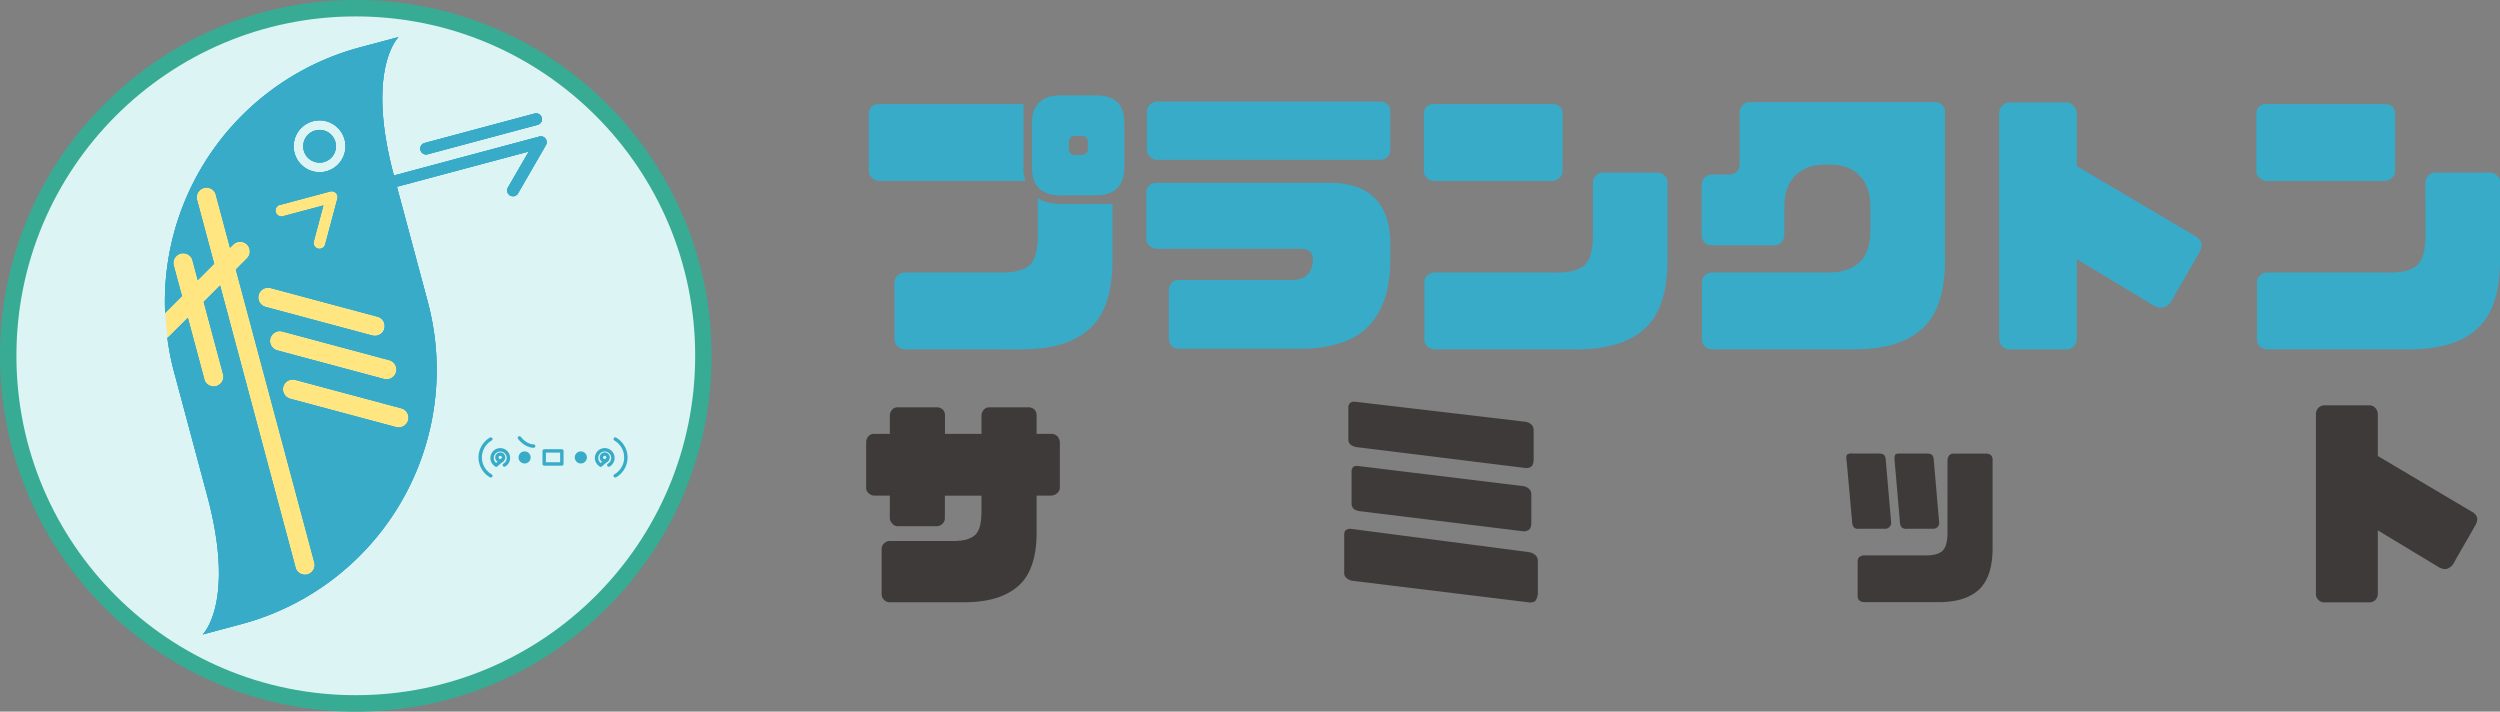 <?xml version="1.0" encoding="UTF-8" standalone="no"?>
<svg
   xmlns:dc="http://purl.org/dc/elements/1.1/"
   xmlns:cc="http://creativecommons.org/ns#"
   xmlns:rdf="http://www.w3.org/1999/02/22-rdf-syntax-ns#"
   xmlns:svg="http://www.w3.org/2000/svg"
   xmlns="http://www.w3.org/2000/svg"
   id="svg4536"
   version="1.1"
   viewBox="0 0 1468.46 417.98">
  <rect x="0" y="0" width="1468.46" height="417.98" fill="#808080" stroke="none"/>
  <defs
     id="defs4487">
    <style
       id="style4485">.cls-1{fill:#37abc8;}.cls-2{fill:#3e3a39;}.cls-3{fill:#dcf4f3;stroke:#37ab93;stroke-width:9.64px;}.cls-3,.cls-5,.cls-6,.cls-7,.cls-8{stroke-linecap:round;}.cls-3,.cls-5,.cls-7,.cls-8{stroke-linejoin:round;}.cls-4{fill:#ffe680;}.cls-5,.cls-6,.cls-7,.cls-8{fill:none;stroke:#37abc8;}.cls-5{stroke-width:2.28px;}.cls-6,.cls-8{stroke-width:6.17px;}.cls-7{stroke-width:6px;}</style>
  </defs>
  <g
     data-name="レイヤー 2"
     id="レイヤー_2">
    <g
       data-name="レイヤー 1"
       id="レイヤー_1-2">
      <path
         id="path4491"
         d="M602.27,106.27H516.21a6.44,6.44,0,0,1-4.23-2,5.18,5.18,0,0,1-1.64-4.08V66.83A5.75,5.75,0,0,1,512,62.59a6.07,6.07,0,0,1,4.23-1.47h84.92v37A25.37,25.37,0,0,0,602.27,106.27Zm7.34,10.11c3.42,2.28,8.15,3.42,13.85,3.42h30v31.78c.17,19.07-4.07,32.77-13,41.08-8.81,8.47-22.33,12.55-40.59,12.55H532a6.28,6.28,0,0,1-4.56-1.63,5.6,5.6,0,0,1-2-4.4V165.93a5.51,5.51,0,0,1,2-4.24,6.28,6.28,0,0,1,4.56-1.63H587.6c8.15.16,13.7-1.3,17.12-4.24,3.26-3.1,4.89-8.8,4.89-17.6ZM606.19,72c0-5.21,1.46-9.29,4.4-11.9,2.77-2.77,7-4.07,12.22-4.07h21c5.7,0,9.78,1.3,12.55,4.07,2.77,2.61,3.91,6.69,4.07,11.9V98.77c-.16,5.22-1.46,9.13-4.23,11.74-2.78,2.77-6.85,4.24-12.39,4.24h-21c-5.7,0-9.94-1.47-12.55-4.24-2.77-2.61-4.07-6.52-4.07-11.74ZM639,83.13a4.31,4.31,0,0,0-.82-2.12,2.56,2.56,0,0,0-2.44-1.14h-4.57A2.56,2.56,0,0,0,628.68,81a4.31,4.31,0,0,0-.82,2.12v4.72a2.7,2.7,0,0,0,.82,2A2.58,2.58,0,0,0,631.12,91h4.57a2.58,2.58,0,0,0,2.44-1.14,2.7,2.7,0,0,0,.82-2Z"
         class="cls-1" />
      <path
         id="path4493"
         d="M767.39,161.85c2.29-1.95,3.59-4.89,3.75-9v-1a5.86,5.86,0,0,0-1.79-4.08,6.43,6.43,0,0,0-4.73-1.63H679.7a7.36,7.36,0,0,1-4.72-1.95,5.78,5.78,0,0,1-1.64-4.56V113.28A5.29,5.29,0,0,1,675,109a6.43,6.43,0,0,1,4.72-1.63H780.59c11.9,0,21,2.94,27.06,9.13s9,15,9,26.89v7.83c.16,17.44-3.91,30.8-12.39,39.93-8.31,9-22,13.69-41.07,13.69H692.42a5.53,5.53,0,0,1-4.24-1.63,7.48,7.48,0,0,1-1.63-4.24V170.49a7.55,7.55,0,0,1,1.63-4.4,5.53,5.53,0,0,1,4.24-1.63h65.84C762,164.62,765,163.81,767.39,161.85Zm47.76-100.4c1.14,1,1.47,2.28,1.47,4.07V88a5.27,5.27,0,0,1-1.47,4.07,6,6,0,0,1-4.4,1.79h-131a5.66,5.66,0,0,1-4.24-1.79A6.23,6.23,0,0,1,673.67,88V65.52a5.6,5.6,0,0,1,1.79-4.07,6.32,6.32,0,0,1,4.24-1.79h131A6.73,6.73,0,0,1,815.15,61.45Z"
         class="cls-1" />
      <path
         id="path4495"
         d="M911.81,61.12a6.52,6.52,0,0,1,4.4,1.47,5.78,5.78,0,0,1,1.63,4.24v33.41a5.2,5.2,0,0,1-1.63,4.08,6.87,6.87,0,0,1-4.4,2h-69.6a6.44,6.44,0,0,1-4.23-2,5.18,5.18,0,0,1-1.64-4.08V66.83A5.75,5.75,0,0,1,838,62.59a6.07,6.07,0,0,1,4.23-1.47Zm23.8,46.13a6.12,6.12,0,0,1,1.95-4.24,5.09,5.09,0,0,1,3.92-1.63h31.45a6.43,6.43,0,0,1,4.73,1.63,5.42,5.42,0,0,1,1.79,4.24v44.33c.17,19.07-4.07,32.77-13,41.08-8.81,8.47-22.34,12.55-40.59,12.55H843.19a6.45,6.45,0,0,1-4.73-1.63,5.46,5.46,0,0,1-1.79-4.4V165.93a5.35,5.35,0,0,1,1.79-4.24,6.45,6.45,0,0,1,4.73-1.63H913.6c8.15.16,13.7-1.3,17.12-4.24,3.26-3.1,4.89-8.8,4.89-17.6Z"
         class="cls-1" />
      <path
         id="path4497"
         d="M1001.14,142.29c-1.14-1.14-1.47-2.77-1.63-4.72V108.88a7.39,7.39,0,0,1,1.63-4.56,6.31,6.31,0,0,1,4.24-1.8h10.26a6.41,6.41,0,0,0,4.57-1.79,6.51,6.51,0,0,0,1.63-4.24V65.85a6.12,6.12,0,0,1,1.95-4.24,5.33,5.33,0,0,1,3.92-1.63h108.22a6.43,6.43,0,0,1,4.73,1.63,5.42,5.42,0,0,1,1.79,4.24v85.73c.17,19.07-4.07,32.77-13,41.08-8.81,8.47-22.34,12.55-40.59,12.55h-82.64a6.45,6.45,0,0,1-4.73-1.63,5.46,5.46,0,0,1-1.79-4.4V165.93a5.35,5.35,0,0,1,1.79-4.24,6.45,6.45,0,0,1,4.73-1.63h67.32c8,.16,14.34-2,18.58-5.87s6.52-10.27,6.52-19.07V121.43c0-8-2.28-14.18-6.52-18.42-4.24-4.4-10.6-6.52-18.58-6.36-8.48-.16-14.67,2.12-19.07,6.52-4.24,4.24-6.36,10.44-6.36,18.26v16.14a7.17,7.17,0,0,1-1.63,4.72,5.91,5.91,0,0,1-4.73,1.8h-36.34A5.11,5.11,0,0,1,1001.14,142.29Z"
         class="cls-1" />
      <path
         id="path4499"
         d="M1288.67,138.22a8.4,8.4,0,0,1,4.07,3.75c.82,1.63.49,3.75-1,6.52l-15.16,26.4c-1.3,2.77-2.93,4.57-5,5.38-2,.82-4.24.49-6.84-1l-44.83-27v46.94a6.66,6.66,0,0,1-1.79,4.24,5.92,5.92,0,0,1-4.08,1.79h-33.9a6.14,6.14,0,0,1-5.87-6V66.5a6.46,6.46,0,0,1,5.87-6.36H1214a6.12,6.12,0,0,1,4.08,2,6.73,6.73,0,0,1,1.79,4.4v31Z"
         class="cls-1" />
      <path
         id="path4501"
         d="M1400.81,61.12a6.52,6.52,0,0,1,4.4,1.47,5.78,5.78,0,0,1,1.63,4.24v33.41a5.2,5.2,0,0,1-1.63,4.08,6.87,6.87,0,0,1-4.4,2h-69.6a6.48,6.48,0,0,1-4.24-2,5.2,5.2,0,0,1-1.63-4.08V66.83a5.78,5.78,0,0,1,1.63-4.24,6.11,6.11,0,0,1,4.24-1.47Zm23.8,46.13a6.12,6.12,0,0,1,2-4.24,5.09,5.09,0,0,1,3.92-1.63h31.45a6.43,6.43,0,0,1,4.73,1.63,5.42,5.42,0,0,1,1.79,4.24v44.33c.17,19.07-4.07,32.77-13,41.08-8.81,8.47-22.34,12.55-40.59,12.55h-82.64a6.45,6.45,0,0,1-4.73-1.63,5.46,5.46,0,0,1-1.79-4.4V165.93a5.35,5.35,0,0,1,1.79-4.24,6.45,6.45,0,0,1,4.73-1.63h70.41c8.15.16,13.7-1.3,17.12-4.24,3.26-3.1,4.89-8.8,4.89-17.6Z"
         class="cls-1" />
      <path
         id="path4503"
         d="M510.06,289.56a4,4,0,0,1-1.3-3.12V260.05a5.79,5.79,0,0,1,1.3-3.77,4.51,4.51,0,0,1,3.38-1.43h9.23V243.93a5.49,5.49,0,0,1,1.56-3.51,4.22,4.22,0,0,1,3.12-1.17H550a5.33,5.33,0,0,1,3.64,1.17,4.8,4.8,0,0,1,1.43,3.51v10.92h21.45V243.93a5.49,5.49,0,0,1,1.56-3.51,4.43,4.43,0,0,1,3.12-1.17h22.62a5.33,5.33,0,0,1,3.64,1.17,4.8,4.8,0,0,1,1.43,3.51v10.92h8.45a5.2,5.2,0,0,1,3.77,1.43,5.92,5.92,0,0,1,1.43,3.77v26.39a4.15,4.15,0,0,1-1.43,3.12,5.89,5.89,0,0,1-3.77,1.56h-8.45V311c.26,15.21-3.12,26.13-10.27,32.76s-17.94,10-32.37,10H523.06a4.63,4.63,0,0,1-3.64-1.3,4.45,4.45,0,0,1-1.56-3.51V322.45a4.38,4.38,0,0,1,1.56-3.38,4.63,4.63,0,0,1,3.64-1.3h35.88c6.5.13,10.92-1,13.65-3.38s3.9-7,3.9-14v-9.23H555v13.26a4.43,4.43,0,0,1-1.43,3.25,4.89,4.89,0,0,1-3.64,1.43H527.35a4,4,0,0,1-3.12-1.43,5.13,5.13,0,0,1-1.56-3.25V291.12h-9.23A5.16,5.16,0,0,1,510.06,289.56Z"
         class="cls-2" />
      <path
         id="path4505"
         d="M790.73,339.35a3.66,3.66,0,0,1-1.17-3V314.78c0-1.43.13-2.6.78-3.25a4.27,4.27,0,0,1,3.12-.91l104.26,13.65a7.28,7.28,0,0,1,4.16,1.82,4.59,4.59,0,0,1,1.43,3.51v19.24c-.39,2.21-.91,3.77-1.82,4.42a5.71,5.71,0,0,1-3.77.52L794.5,341.17A6.85,6.85,0,0,1,790.73,339.35Zm2.47-78.26A4.22,4.22,0,0,1,792,258v-18.2a3.93,3.93,0,0,1,.91-3,4.29,4.29,0,0,1,2.47-.91L895.64,247.7a6.4,6.4,0,0,1,3.9,1.69,4.71,4.71,0,0,1,1.3,3.51v17.29c-.13,2.21-.65,3.38-1.56,4a5.13,5.13,0,0,1-3.64.65l-98.93-12.22A8.06,8.06,0,0,1,793.2,261.09Zm1.69,37.57a4.64,4.64,0,0,1-1-3v-18.2a4.58,4.58,0,0,1,.78-3q.58-.78,2.73-.78l97,11.83a6,6,0,0,1,3.77,1.69,4.41,4.41,0,0,1,1.3,3.38v16.9c-.13,2.08-.65,3.25-1.56,3.77a4.74,4.74,0,0,1-3.51.78L798.4,300.22C796.71,299.83,795.54,299.44,794.89,298.66Z"
         class="cls-2" />
      <path
         id="path4507"
         d="M1109.75,309.58a3.31,3.31,0,0,1-2.86,1H1092.2a4.32,4.32,0,0,1-3.12-.65,5.14,5.14,0,0,1-1.17-3.38l-3.25-36.14a5.16,5.16,0,0,1,.26-3.38,4.76,4.76,0,0,1,3-.65h15.47a7,7,0,0,1,3.12.65,5.14,5.14,0,0,1,1.17,3.38l3.12,36.14A3.57,3.57,0,0,1,1109.75,309.58Zm34.19-39.65a4.39,4.39,0,0,1,1.17-2.6,3.74,3.74,0,0,1,2.34-.91h19.11a5,5,0,0,1,2.86.91,3.63,3.63,0,0,1,1,2.6v51.22q.19,17.16-7.8,25c-5.46,5.07-13.52,7.67-24.57,7.54h-42.9a4.64,4.64,0,0,1-3-1,3.63,3.63,0,0,1-1-2.6V329.86a3.72,3.72,0,0,1,1-2.73,5.43,5.43,0,0,1,3-.91h35.36c4.94.13,8.45-.78,10.4-2.6s3-5.33,3-10.53Zm-5.85,39.65a3.87,3.87,0,0,1-3,1h-14.56a4.9,4.9,0,0,1-3.38-.65,5.14,5.14,0,0,1-1.17-3.38l-3.12-36.14a5.92,5.92,0,0,1,.39-3.38c.39-.39,1.17-.65,2.73-.65h15.73a6.78,6.78,0,0,1,3,.65,5.14,5.14,0,0,1,1.17,3.38l3.12,36.14A3.49,3.49,0,0,1,1138.09,309.58Z"
         class="cls-2" />
      <path
         id="path4509"
         d="M1451.52,300.35a6.7,6.7,0,0,1,3.25,3c.65,1.3.39,3-.78,5.2L1441.9,329.6a7.73,7.73,0,0,1-4,4.29q-2.34,1-5.46-.78l-35.75-21.58V349a5.32,5.32,0,0,1-1.43,3.38,4.72,4.72,0,0,1-3.25,1.43h-27a4.89,4.89,0,0,1-4.68-4.81V243.15a5.14,5.14,0,0,1,4.68-5.07h27a4.84,4.84,0,0,1,3.25,1.56,5.38,5.38,0,0,1,1.43,3.51v24.7Z"
         class="cls-2" />
      <g
         id="layer1">
        <circle
           r="204.17"
           cy="208.99"
           cx="208.99"
           class="cls-3"
           id="path4642" />
        <g
           id="g4651">
          <path
             d="M211.23,27.88A154.6,154.6,0,0,0,97,183.78l9.89-9.89L102,155.7a5.73,5.73,0,0,1,11-3.12.94.94,0,0,0,0,.16l3.16,11.8,9.64-9.64-10.11-37.73a5.73,5.73,0,0,1,11-3.13c0,.06,0,.11,0,.16l8.4,31.35,1.84-1.84a5.8,5.8,0,0,1,2.81-1.58,5.73,5.73,0,0,1,5.29,9.68l-6.52,6.51,46,171.68a5.72,5.72,0,1,1-11,3.07l0-.11L129.28,167.67l-9.64,9.64,11.48,42.83a5.73,5.73,0,0,1-11,3.08l0-.12-9.77-36.44L99.24,197.71a5.23,5.23,0,0,1-.93.76,155,155,0,0,0,3.6,18.75l19.87,74.15c16.77,62.59-2.71,81.3-2.71,81.3l22.85-6.12A154.59,154.59,0,0,0,251.24,177.21L233.15,109.7,310.59,89,298.4,110.07a3.43,3.43,0,1,0,5.85,3.59.51.51,0,0,0,.09-.16l16.34-28.3a3.43,3.43,0,0,0-3.86-5l-85.45,22.89c-16.77-62.59,2.71-81.3,2.71-81.3ZM183.76,71.22a15.22,15.22,0,0,1,7.88,29.41h0A15.23,15.23,0,0,1,173,89.86h0a15.23,15.23,0,0,1,10.77-18.64Zm1.45,5.44a9.59,9.59,0,0,0,5,18.53h0A9.6,9.6,0,0,0,197,83.44h0a9.59,9.59,0,0,0-11.76-6.78ZM249.4,84a3.43,3.43,0,1,0,1.78,6.63l64.74-17.34a3.44,3.44,0,0,0-1.78-6.64Zm-85,36.4,29.56-7.92a3.45,3.45,0,0,1,4.21,2.43,3.58,3.58,0,0,1,0,1.78L191,143.52a3.43,3.43,0,0,1-6.66-1.66.53.53,0,0,1,0-.12l5.65-21.1L166.16,127a3.44,3.44,0,0,1-1.9-6.61l.12,0Zm-8.62,48.85.39-.1a5.77,5.77,0,0,1,2.83.07L221.69,186a5.72,5.72,0,1,1-2.88,11.08l-.08,0L156,180.26a5.73,5.73,0,0,1-.26-11Zm6.83,25.5.39-.1h0a5.81,5.81,0,0,1,2.84.07l62.71,16.81a5.72,5.72,0,1,1-2.88,11.08l-.09,0-62.71-16.81a5.73,5.73,0,0,1-.26-11Zm7.62,28.43.39-.1h0a5.65,5.65,0,0,1,2.83.07l62.71,16.8A5.73,5.73,0,0,1,233.35,251l-.17,0-62.71-16.8a5.73,5.73,0,0,1-.26-11Z"
             class="cls-1"
             id="path4593" />
          <path
             d="M183.65,100.58a15.17,15.17,0,0,0,4.13.55Zm-62.25,9.3a5.74,5.74,0,0,0-5.65,7.29l10.11,37.73-9.64,9.64-3.16-11.8a5.73,5.73,0,0,0-7-4.15l-.16,0A5.71,5.71,0,0,0,102,155.7l4.87,18.19-9.82,9.82,0,.25,1.31,14.49a4.93,4.93,0,0,0,.9-.74l11.05-11.05,9.77,36.44a5.73,5.73,0,1,0,11.1-2.81s0-.1,0-.15l-11.48-42.82,9.65-9.65L173.57,333a5.73,5.73,0,1,0,11.1-2.81.83.83,0,0,0,0-.15l-46-171.68,6.52-6.51a5.72,5.72,0,0,0-5.29-9.68,5.8,5.8,0,0,0-2.81,1.58l-1.84,1.84-8.4-31.35a5.72,5.72,0,0,0-5.41-4.32ZM195,112.35a3.2,3.2,0,0,0-1,.11l-29.56,7.92a3.43,3.43,0,1,0,1.64,6.67l.14,0L190,120.64l-5.65,21.1a3.43,3.43,0,0,0,6.6,1.9l0-.12,7.2-26.85a3.44,3.44,0,0,0-2.43-4.21,3.87,3.87,0,0,0-.76-.11ZM157.28,169a6.13,6.13,0,0,0-1.13.14l-.39.1a5.73,5.73,0,0,0,.26,11l62.71,16.8a5.73,5.73,0,0,0,3.09-11l-.13,0L159,169.2a5.71,5.71,0,0,0-1.7-.21Zm6.84,25.5a5.39,5.39,0,0,0-1.14.14h0l-.39.1a5.73,5.73,0,0,0,.26,11l62.71,16.8a5.73,5.73,0,1,0,3.12-11l-.15,0L165.82,194.7A5.79,5.79,0,0,0,164.12,194.49Zm7.61,28.43a5.38,5.38,0,0,0-1.13.14h0l-.39.1a5.72,5.72,0,0,0,.26,11L233.18,251a5.73,5.73,0,0,0,3.09-11l-.13,0-62.71-16.8a5.71,5.71,0,0,0-1.7-.21Z"
             class="cls-4"
             id="path4644" />
          <path
             d="M211.23,27.88A154.6,154.6,0,0,0,97,183.78l9.89-9.89L102,155.7a5.73,5.73,0,0,1,11-3.12.94.94,0,0,0,0,.16l3.16,11.8,9.64-9.64-10.11-37.73a5.73,5.73,0,0,1,11-3.13c0,.06,0,.11,0,.16l8.4,31.35,1.84-1.84a5.8,5.8,0,0,1,2.81-1.58,5.73,5.73,0,0,1,5.29,9.68l-6.52,6.51,46,171.68a5.72,5.72,0,1,1-11,3.07l0-.11L129.28,167.67l-9.64,9.64,11.48,42.83a5.73,5.73,0,0,1-11,3.08l0-.12-9.77-36.44L99.24,197.71a5.23,5.23,0,0,1-.93.76,155,155,0,0,0,3.6,18.75l19.87,74.15c16.77,62.59-2.71,81.3-2.71,81.3l22.85-6.12A154.59,154.59,0,0,0,251.24,177.21L233.15,109.7,310.59,89,298.4,110.07a3.43,3.43,0,1,0,5.85,3.59.51.51,0,0,0,.09-.16l16.34-28.3a3.43,3.43,0,0,0-3.86-5l-85.45,22.89c-16.77-62.59,2.71-81.3,2.71-81.3ZM183.76,71.22a15.22,15.22,0,0,1,7.88,29.41h0A15.23,15.23,0,0,1,173,89.86h0a15.23,15.23,0,0,1,10.77-18.64Zm1.45,5.44a9.59,9.59,0,0,0,5,18.53h0A9.6,9.6,0,0,0,197,83.44h0a9.59,9.59,0,0,0-11.76-6.78ZM249.4,84a3.43,3.43,0,1,0,1.78,6.63l64.74-17.34a3.44,3.44,0,0,0-1.78-6.64Zm-85,36.4,29.56-7.92a3.45,3.45,0,0,1,4.21,2.43,3.58,3.58,0,0,1,0,1.78L191,143.52a3.43,3.43,0,0,1-6.66-1.66.53.53,0,0,1,0-.12l5.65-21.1L166.16,127a3.44,3.44,0,0,1-1.9-6.61l.12,0Zm-8.62,48.85.39-.1a5.77,5.77,0,0,1,2.83.07L221.69,186a5.72,5.72,0,1,1-2.88,11.08l-.08,0L156,180.26a5.73,5.73,0,0,1-.26-11Zm6.83,25.5.39-.1h0a5.81,5.81,0,0,1,2.84.07l62.71,16.81a5.72,5.72,0,1,1-2.88,11.08l-.09,0-62.71-16.81a5.73,5.73,0,0,1-.26-11Zm7.62,28.43.39-.1h0a5.65,5.65,0,0,1,2.83.07l62.71,16.8A5.73,5.73,0,0,1,233.35,251l-.17,0-62.71-16.8a5.73,5.73,0,0,1-.26-11Z"
             class="cls-1"
             id="path4659" />
          <path
             d="M211.23,27.88A154.6,154.6,0,0,0,97,183.78l9.89-9.89L102,155.7a5.73,5.73,0,0,1,11-3.12.94.94,0,0,0,0,.16l3.16,11.8,9.64-9.64-10.11-37.73a5.73,5.73,0,0,1,11-3.13c0,.06,0,.11,0,.16l8.4,31.35,1.84-1.84a5.8,5.8,0,0,1,2.81-1.58,5.73,5.73,0,0,1,5.29,9.68l-6.52,6.51,46,171.68a5.72,5.72,0,1,1-11,3.07l0-.11L129.28,167.67l-9.64,9.64,11.48,42.83a5.73,5.73,0,0,1-11,3.08l0-.12-9.77-36.44L99.24,197.71a5.23,5.23,0,0,1-.93.76,155,155,0,0,0,3.6,18.75l19.87,74.15c16.77,62.59-2.71,81.3-2.71,81.3l22.85-6.12A154.59,154.59,0,0,0,251.24,177.21L233.15,109.7,310.59,89,298.4,110.07a3.43,3.43,0,1,0,5.85,3.59.51.51,0,0,0,.09-.16l16.34-28.3a3.43,3.43,0,0,0-3.86-5l-85.45,22.89c-16.77-62.59,2.71-81.3,2.71-81.3ZM183.76,71.22a15.22,15.22,0,0,1,7.88,29.41h0A15.23,15.23,0,0,1,173,89.86h0a15.23,15.23,0,0,1,10.77-18.64Zm1.45,5.44a9.59,9.59,0,0,0,5,18.53h0A9.6,9.6,0,0,0,197,83.44h0a9.59,9.59,0,0,0-11.76-6.78ZM249.4,84a3.43,3.43,0,1,0,1.78,6.63l64.74-17.34a3.44,3.44,0,0,0-1.78-6.64Zm-85,36.4,29.56-7.92a3.45,3.45,0,0,1,4.21,2.43,3.58,3.58,0,0,1,0,1.78L191,143.52a3.43,3.43,0,0,1-6.66-1.66.53.53,0,0,1,0-.12l5.65-21.1L166.16,127a3.44,3.44,0,0,1-1.9-6.61l.12,0Zm-8.62,48.85.39-.1a5.77,5.77,0,0,1,2.83.07L221.69,186a5.72,5.72,0,1,1-2.88,11.08l-.08,0L156,180.26a5.73,5.73,0,0,1-.26-11Zm6.83,25.5.39-.1h0a5.81,5.81,0,0,1,2.84.07l62.71,16.81a5.72,5.72,0,1,1-2.88,11.08l-.09,0-62.71-16.81a5.73,5.73,0,0,1-.26-11Zm7.62,28.43.39-.1h0a5.65,5.65,0,0,1,2.83.07l62.71,16.8A5.73,5.73,0,0,1,233.35,251l-.17,0-62.71-16.8a5.73,5.73,0,0,1-.26-11Z"
             class="cls-1"
             id="path4745" />
        </g>
        <g
           id="g4941">
          <rect
             style="stroke-width:2;stroke-miterlimit:4;stroke-dasharray:none"
             height="7.65"
             width="10.37"
             y="264.87"
             x="319.65"
             class="cls-5"
             id="rect4877" />
          <circle
             r="3.56"
             cy="268.69"
             cx="308.14"
             class="cls-1"
             id="path4879" />
          <circle
             r="3.56"
             cy="268.69"
             cx="341.17"
             class="cls-1"
             id="circle4881" />
          <path
             style="stroke-width:2;stroke-miterlimit:4;stroke-dasharray:none"
             d="M305.1,257.19s3.52,4.83,8.36,4.83"
             class="cls-5"
             id="path4883" />
          <g
             id="g4896">
            <path
               style="stroke-width:2;stroke-miterlimit:4;stroke-dasharray:none"
               d="M295.15,270.13l-3.55,2.93"
               class="cls-6"
               id="path4891" />
          </g>
          <g
             id="g4916">
            <path
               style="stroke-width:2;stroke-miterlimit:4;stroke-dasharray:none"
               d="M288.3,279.49a12.47,12.47,0,0,1,0-21.6"
               class="cls-7"
               id="path4873" />
            <path
               style="stroke-width:2;stroke-miterlimit:4;stroke-dasharray:none"
               d="M361.38,279.49a12.47,12.47,0,0,0,0-21.6"
               class="cls-7"
               id="path4875" />
            <path
               style="stroke-width:2;stroke-miterlimit:4;stroke-dasharray:none"
               d="M291.44,273.16a4.79,4.79,0,1,1,4.8,0"
               class="cls-8"
               id="path4885" />
            <circle
               style="stroke-width:2;stroke-miterlimit:4;stroke-dasharray:none"
               transform="translate(-94.98 182.92) rotate(-30)"
               r="1.96"
               cy="268.69"
               cx="293.84"
               class="cls-8"
               id="path4889" />
            <g
               id="g4904">
              <path
                 style="stroke-width:2;stroke-miterlimit:4;stroke-dasharray:none"
                 d="M352.82,273.16a4.8,4.8,0,1,1,4.79,0"
                 class="cls-8"
                 id="path4898" />
              <circle
                 style="stroke-width:2;stroke-miterlimit:4;stroke-dasharray:none"
                 transform="translate(-86.76 213.61) rotate(-30)"
                 r="1.96"
                 cy="268.69"
                 cx="355.21"
                 class="cls-8"
                 id="circle4900" />
              <path
                 style="stroke-width:2;stroke-miterlimit:4;stroke-dasharray:none"
                 d="M356.53,270.13,353,273.06"
                 class="cls-6"
                 id="path4902" />
            </g>
          </g>
        </g>
      </g>
    </g>
  </g>
</svg>
